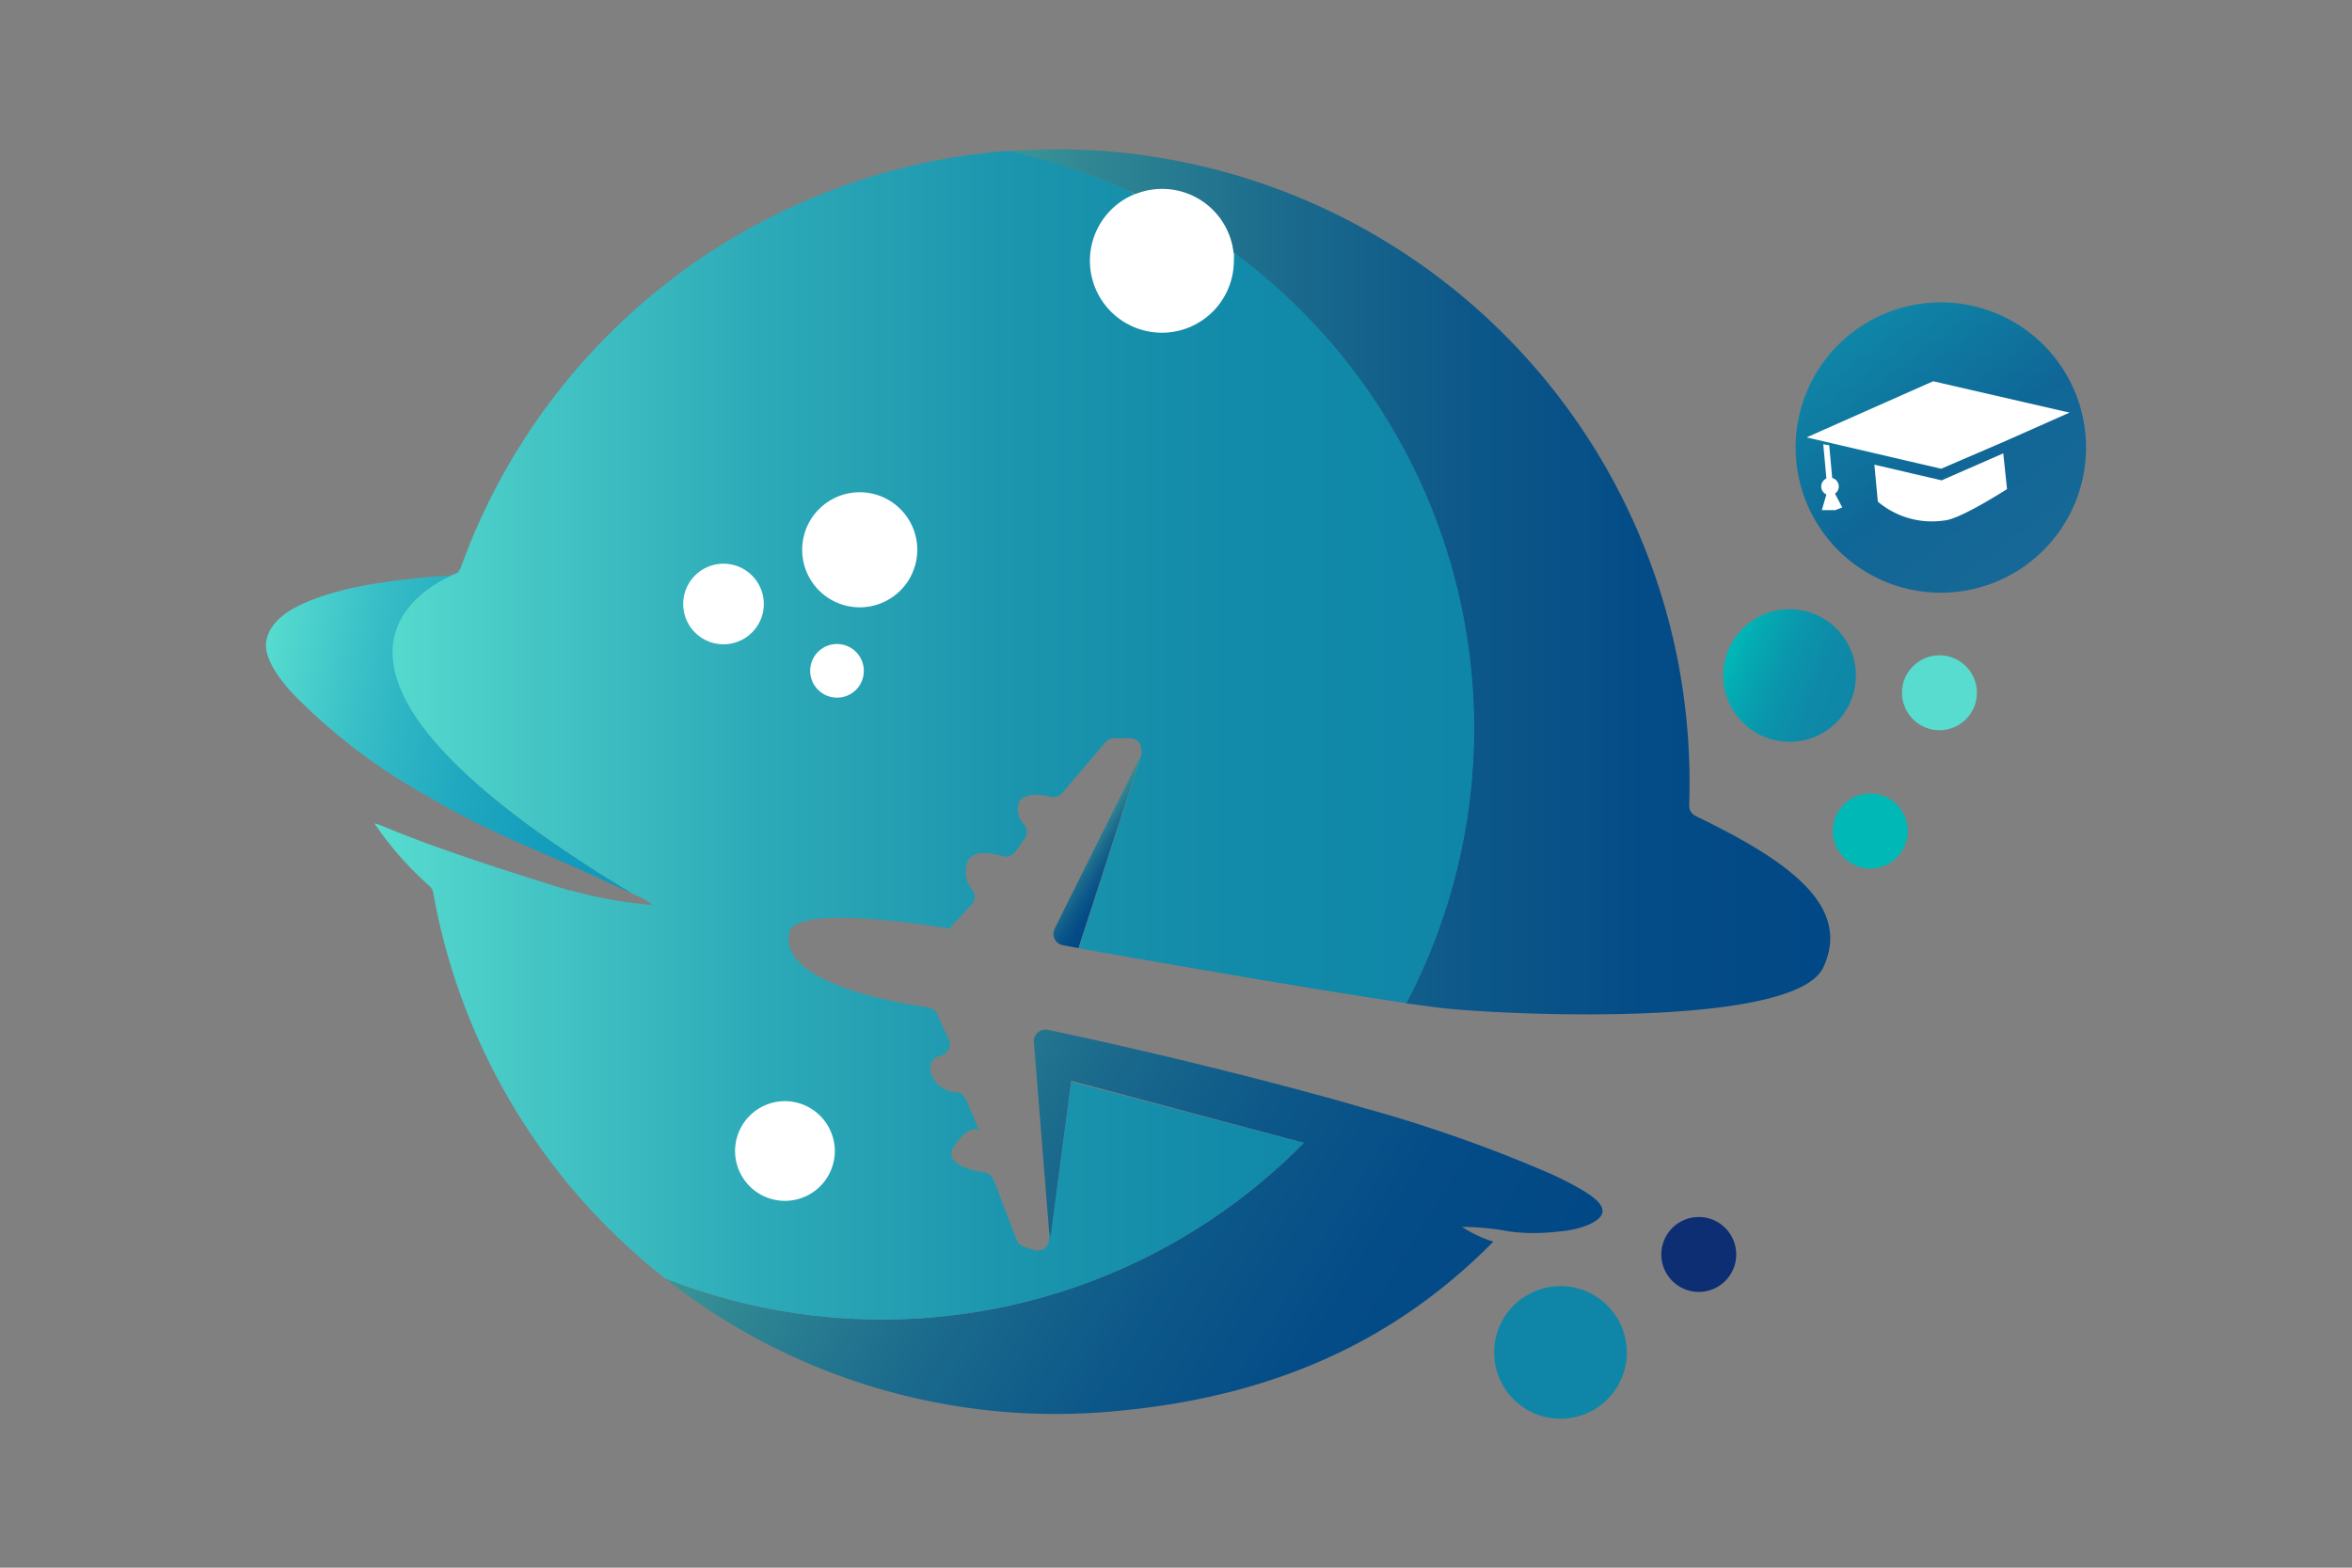 <svg xmlns="http://www.w3.org/2000/svg" xmlns:xlink="http://www.w3.org/1999/xlink" viewBox="0 0 150 100"><rect x="0" y="0" width="150" height="100" fill="#808080" stroke="none"/><defs><style>.cls-1{fill:#fff;}.cls-2{fill:url(#Dégradé_sans_nom_99);}.cls-3{fill:url(#Dégradé_sans_nom_50);}.cls-4{fill:#57dccf;}.cls-5{fill:#00b9b7;}.cls-6{fill:#0f86a7;}.cls-7{fill:#0d2e73;}.cls-8{fill:none;}.cls-9{fill:#e6e6e6;}.cls-10{fill:url(#Dégradé_sans_nom_19);}.cls-11{fill:url(#Dégradé_sans_nom_19-2);}.cls-12{fill:url(#Dégradé_sans_nom_19-3);}.cls-13{fill:url(#Dégradé_sans_nom_29);}.cls-14{fill:url(#Dégradé_sans_nom_43);}</style><linearGradient id="Dégradé_sans_nom_99" x1="129.31" y1="35.94" x2="118.17" y2="21.15" gradientUnits="userSpaceOnUse"><stop offset="0" stop-color="#176896"/><stop offset="0.4" stop-color="#116797"/><stop offset="0.46" stop-color="#0f6797"/><stop offset="0.48" stop-color="#0f6998"/><stop offset="1" stop-color="#0f86a7"/></linearGradient><linearGradient id="Dégradé_sans_nom_50" x1="110.21" y1="41.51" x2="118.05" y2="44.68" gradientUnits="userSpaceOnUse"><stop offset="0" stop-color="#00b9b7"/><stop offset="0.16" stop-color="#04aab2"/><stop offset="0.44" stop-color="#0a96ac"/><stop offset="0.72" stop-color="#0e8aa8"/><stop offset="1" stop-color="#0f86a7"/></linearGradient><linearGradient id="Dégradé_sans_nom_19" x1="64.32" y1="37.11" x2="116.73" y2="37.11" gradientUnits="userSpaceOnUse"><stop offset="0" stop-color="#3b9696"/><stop offset="0.09" stop-color="#318893"/><stop offset="0.32" stop-color="#1c6c8d"/><stop offset="0.55" stop-color="#0d5889"/><stop offset="0.77" stop-color="#044c87"/><stop offset="1" stop-color="#014886"/></linearGradient><linearGradient id="Dégradé_sans_nom_19-2" x1="51.83" y1="66.48" x2="92.97" y2="92.18" xlink:href="#Dégradé_sans_nom_19"/><linearGradient id="Dégradé_sans_nom_19-3" x1="69.31" y1="53.65" x2="72" y2="55.33" xlink:href="#Dégradé_sans_nom_19"/><linearGradient id="Dégradé_sans_nom_29" x1="23.93" y1="46.9" x2="93.98" y2="46.9" gradientUnits="userSpaceOnUse"><stop offset="0" stop-color="#57dccf"/><stop offset="0.14" stop-color="#45c6c5"/><stop offset="0.35" stop-color="#2daab8"/><stop offset="0.57" stop-color="#1c96ae"/><stop offset="0.78" stop-color="#128aa9"/><stop offset="1" stop-color="#0f86a7"/></linearGradient><linearGradient id="Dégradé_sans_nom_43" x1="16.54" y1="43.86" x2="41.84" y2="47.87" gradientUnits="userSpaceOnUse"><stop offset="0" stop-color="#57dccf"/><stop offset="0.04" stop-color="#52d7ce"/><stop offset="0.28" stop-color="#35bcc6"/><stop offset="0.53" stop-color="#20a8c0"/><stop offset="0.77" stop-color="#139cbc"/><stop offset="1" stop-color="#0f98bb"/></linearGradient></defs><title>bmp</title><g id="Calque_7" data-name="Calque 7"><circle class="cls-1" cx="123.75" cy="28.53" r="8.64"/><path class="cls-1" d="M55.1,72a5.92,5.92,0,0,0-5.88-5.26,5.84,5.84,0,0,0-2.21.43l-.51.23a5.92,5.92,0,1,0,8.64,5.25Z"/><path class="cls-1" d="M59.74,36.73a9.82,9.82,0,0,0-13.42-8s-.57.25-.85.39a9.82,9.82,0,1,0,14.34,8.72Z"/><path class="cls-1" d="M78.89,16.07a4.83,4.83,0,0,0-4.81-4.3,4.74,4.74,0,0,0-1.81.35l-.42.19a4.85,4.85,0,1,0,7.07,4.3Z"/><path class="cls-2" d="M122.9,19.33A9.26,9.26,0,1,0,133,27.71,9.26,9.26,0,0,0,122.9,19.33Zm-5.85,13.21-.46,0-.4,0,.29-1a.56.56,0,0,1-.33-.46.57.57,0,0,1,.33-.56l-.2-2.18.38.06.19,2.09a.56.56,0,0,1,.18,1l.46.88ZM128,31.2c-.12.07-3,1.93-4,2A5.35,5.35,0,0,1,119.76,32l-.22-2.36,4.29,1,3.93-1.72Zm-.25-3L123.8,29.9l-4.29-1-4.29-1,8.07-3.58,8.7,2Z"/><circle class="cls-3" cx="114.13" cy="43.09" r="4.23"/><circle class="cls-4" cx="123.69" cy="44.19" r="2.39"/><circle class="cls-5" cx="119.28" cy="53.01" r="2.39"/><circle class="cls-6" cx="99.52" cy="86.27" r="4.23"/><circle class="cls-7" cx="108.34" cy="80.02" r="2.39"/><circle class="cls-8" cx="50.06" cy="73.42" r="3.18" transform="translate(-38.3 63.97) rotate(-49.61)"/><circle class="cls-8" cx="46.14" cy="38.53" r="5.11" transform="translate(-10.26 59.32) rotate(-60.09)"/><path class="cls-8" d="M72.8,48l0,.15A.88.88,0,0,0,72.8,48Z"/><circle class="cls-8" cx="46.14" cy="38.53" r="5.11" transform="translate(-10.26 59.32) rotate(-60.09)"/><circle class="cls-8" cx="50.06" cy="73.42" r="3.18" transform="translate(-38.3 63.97) rotate(-49.61)"/><circle class="cls-8" cx="50.06" cy="73.42" r="3.18" transform="translate(-38.3 63.97) rotate(-49.61)"/><circle class="cls-8" cx="46.14" cy="38.53" r="5.11" transform="translate(-10.26 59.32) rotate(-60.09)"/><polygon class="cls-9" points="72.8 47.99 72.8 47.99 72.8 47.99 72.8 47.99"/><path class="cls-10" d="M116.28,61.71c-1.89,4-21.41,3-24.74,2.54L89.67,64a37.72,37.72,0,0,0-11-47.88,4.58,4.58,0,0,0-6.26-3.74,37.46,37.46,0,0,0-8.05-2.74,40.34,40.34,0,0,1,43.26,37,41.54,41.54,0,0,1,.11,4.72.72.72,0,0,0,.41.69C113.77,54.78,118.17,57.68,116.28,61.71Z"/><path class="cls-11" d="M99,74.92a90.7,90.7,0,0,0-12-4.24l-1.42-.41C79,68.43,72,66.78,66.82,65.69a.74.74,0,0,0-.88.79l.5,6.26.47,5.86.1.34,1.31-10L83.15,72.9a37.76,37.76,0,0,1-40.73,8.65,40.2,40.2,0,0,0,28.19,8.51c10-.81,18.07-4.2,24.63-10.86a7.77,7.77,0,0,1-2-.94,17.21,17.21,0,0,1,3.07.3,12.42,12.42,0,0,0,3.06,0c1.55-.12,2.77-.67,2.83-1.25S101.44,76.07,99,74.92Z"/><path class="cls-12" d="M68.78,60.48l4-12.34s0,0,0,0L67.26,59.24a.74.74,0,0,0,.55,1.06Z"/><circle class="cls-8" cx="50.06" cy="73.42" r="3.18" transform="translate(-38.3 63.97) rotate(-49.61)"/><path class="cls-13" d="M72.8,48a.88.88,0,0,1,0,.15l-4,12.34c3.27.58,14.1,2.49,20.89,3.5a37.72,37.72,0,0,0-11-47.88,4.36,4.36,0,0,1,0,.51,4.59,4.59,0,1,1-6.29-4.25,37.46,37.46,0,0,0-8.05-2.74h-.19A40.37,40.37,0,0,0,29.39,36.2a.81.81,0,0,1-.19.29l.1,0S25,37.92,25,41.61c0,3.22,3.24,8.16,15.35,15.41a5.68,5.68,0,0,1,1.3.71h0a27.62,27.62,0,0,1-5.27-.94l-.08,0c-4.35-1.32-7.23-2.32-9.1-3-3.4-1.26-3.52-1.53-3.14-1a21.87,21.87,0,0,0,3.34,3.74.76.76,0,0,1,.23.42A40.25,40.25,0,0,0,42.42,81.55,37.76,37.76,0,0,0,83.15,72.9L68.32,69,67,78.94l-.1-.34,0,.37a.74.74,0,0,1-1,.76l-.6-.2a.74.74,0,0,1-.46-.44l-1.47-3.83a.74.74,0,0,0-.57-.47c-.87-.13-2.71-.56-1.94-1.69,1-1.47,1.58-1,1.58-1l-.21-.51-.63-1.47a.74.74,0,0,0-.6-.45,1.74,1.74,0,0,1-1.62-1.21.83.83,0,0,1,.66-1.13.74.74,0,0,0,.48-1l-.76-1.65a.72.72,0,0,0-.57-.42c-1.54-.22-7.11-1.12-8.55-3.29a1.88,1.88,0,0,1-.32-1.37.29.29,0,0,1,0-.09c.39-2,10.23-.27,10.23-.27l.2-.23L62,57.67a.74.74,0,0,0,0-.92A1.77,1.77,0,0,1,61.69,55c.32-.81,1.55-.59,2.25-.39a.78.78,0,0,0,.82-.28l.58-.82a.75.75,0,0,0,0-.89A1.37,1.37,0,0,1,65,51.15c.34-.61,1.43-.47,2-.32a.76.76,0,0,0,.74-.24l2.76-3.24a.72.72,0,0,1,.58-.26l1,0a.74.74,0,0,1,.71.87ZM43.58,38.73a2.57,2.57,0,1,1,2.77,2.36A2.57,2.57,0,0,1,43.58,38.73Zm9.65,34.43a3.18,3.18,0,1,1-3.42-2.91A3.19,3.19,0,0,1,53.23,73.16Zm.16-28.66a1.71,1.71,0,1,1,1.7-1.7A1.7,1.7,0,0,1,53.39,44.5Zm1.44-5.76a3.67,3.67,0,1,1,3.67-3.67A3.67,3.67,0,0,1,54.83,38.74Z"/><path class="cls-14" d="M29.3,36.51l-.1,0a.75.75,0,0,1-.46.2c-4.11.25-7.31.84-9.32,1.76C18,39.08,17.21,39.87,17,40.8s.45,2.07,1.6,3.37A37.1,37.1,0,0,0,27,50.64a55.71,55.71,0,0,0,6,3.08l3.87,1.69c.27.12,2.16,1,3.49,1.61h0C14.38,41.46,29.3,36.51,29.3,36.51Z"/></g></svg>